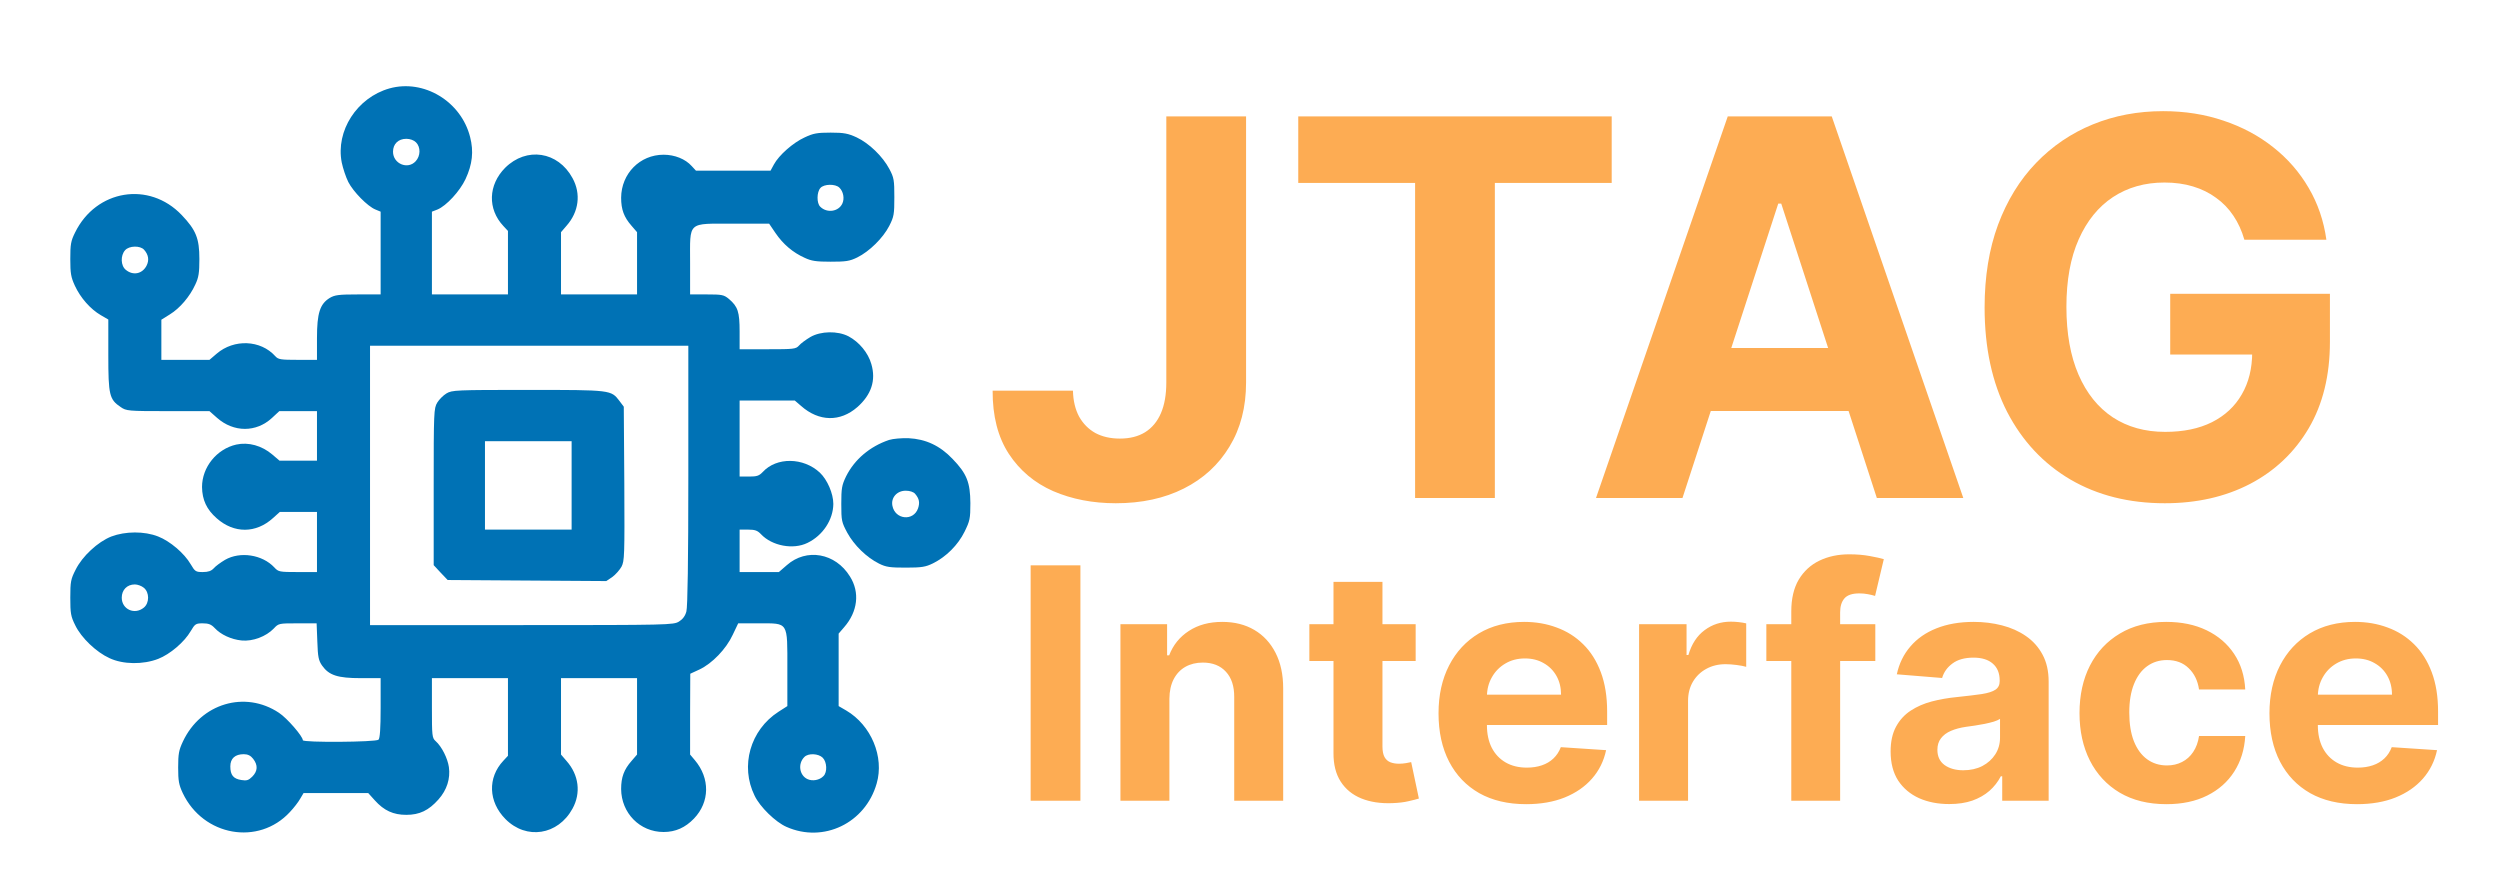 <svg width="1885" height="670" viewBox="0 0 1885 670" fill="none" xmlns="http://www.w3.org/2000/svg">
<g filter="url(#filter0_d_302_2)">
<path d="M859.387 65.231H919.526V265.882C919.526 284.43 915.358 300.542 907.021 314.219C898.778 327.895 887.302 338.434 872.595 345.834C857.888 353.234 840.793 356.934 821.308 356.934C803.979 356.934 788.241 353.89 774.096 347.801C760.045 341.619 748.898 332.251 740.654 319.699C732.411 307.053 728.336 291.175 728.43 272.065H788.991C789.178 279.653 790.724 286.163 793.628 291.596C796.625 296.936 800.7 301.057 805.852 303.961C811.098 306.771 817.28 308.177 824.4 308.177C831.894 308.177 838.217 306.584 843.369 303.399C848.615 300.121 852.596 295.343 855.312 289.067C858.029 282.791 859.387 275.063 859.387 265.882V65.231ZM958.87 115.394V65.231H1195.21V115.394H1107.11V353H1046.97V115.394H958.87ZM1248.57 353H1183.37L1282.72 65.231H1361.12L1460.32 353H1395.13L1323.04 130.991H1320.79L1248.57 353ZM1244.5 239.888H1398.5V287.381H1244.5V239.888ZM1672.25 158.25C1670.28 151.412 1667.52 145.37 1663.96 140.124C1660.4 134.785 1656.04 130.288 1650.89 126.635C1645.83 122.888 1640.03 120.031 1633.47 118.064C1627.01 116.096 1619.84 115.113 1611.97 115.113C1597.26 115.113 1584.34 118.766 1573.19 126.073C1562.14 133.379 1553.52 144.012 1547.33 157.969C1541.15 171.833 1538.06 188.788 1538.06 208.835C1538.06 228.881 1541.11 245.93 1547.19 259.981C1553.28 274.032 1561.9 284.758 1573.05 292.158C1584.2 299.465 1597.36 303.118 1612.53 303.118C1626.3 303.118 1638.06 300.683 1647.8 295.812C1657.64 290.847 1665.13 283.868 1670.28 274.875C1675.53 265.882 1678.15 255.25 1678.15 242.979L1690.52 244.806H1616.33V198.999H1736.75V235.251C1736.75 260.543 1731.41 282.276 1720.73 300.448C1710.05 318.528 1695.34 332.485 1676.61 342.321C1657.87 352.063 1636.42 356.934 1612.25 356.934C1585.27 356.934 1561.57 350.986 1541.15 339.089C1520.73 327.099 1504.81 310.097 1493.38 288.083C1482.04 265.976 1476.38 239.747 1476.38 209.397C1476.38 186.072 1479.75 165.276 1486.49 147.009C1493.33 128.649 1502.89 113.099 1515.16 100.359C1527.43 87.619 1541.71 77.924 1558.01 71.273C1574.31 64.622 1591.97 61.297 1610.99 61.297C1627.29 61.297 1642.46 63.685 1656.51 68.463C1670.56 73.147 1683.02 79.797 1693.89 88.416C1704.85 97.034 1713.79 107.291 1720.73 119.188C1727.66 130.991 1732.11 144.012 1734.08 158.25H1672.25Z" fill="#FDAC53"/>
</g>
<g filter="url(#filter1_d_302_2)">
<path d="M794.618 403.757V581.233H757.095V403.757H794.618ZM861.713 504.281V581.233H824.797V448.126H859.98V471.611H861.54C864.486 463.869 869.426 457.745 876.358 453.239C883.291 448.675 891.697 446.393 901.576 446.393C910.819 446.393 918.879 448.415 925.753 452.459C932.628 456.503 937.972 462.28 941.785 469.791C945.598 477.243 947.505 486.14 947.505 496.481V581.233H910.588V503.067C910.646 494.922 908.566 488.567 904.349 484.003C900.131 479.381 894.325 477.07 886.931 477.07C881.962 477.07 877.572 478.139 873.759 480.276C870.003 482.414 867.057 485.534 864.919 489.635C862.84 493.679 861.771 498.561 861.713 504.281ZM1047.4 448.126V475.857H967.241V448.126H1047.4ZM985.439 416.236H1022.36V540.33C1022.36 543.739 1022.88 546.396 1023.92 548.303C1024.96 550.152 1026.4 551.451 1028.25 552.202C1030.15 552.954 1032.35 553.329 1034.83 553.329C1036.57 553.329 1038.3 553.185 1040.03 552.896C1041.77 552.549 1043.1 552.289 1044.02 552.116L1049.83 579.586C1047.98 580.164 1045.38 580.829 1042.03 581.58C1038.68 582.388 1034.6 582.879 1029.81 583.053C1020.91 583.399 1013.11 582.215 1006.41 579.5C999.767 576.784 994.596 572.567 990.899 566.848C987.201 561.128 985.381 553.907 985.439 545.183V416.236ZM1130.68 583.833C1116.99 583.833 1105.2 581.06 1095.32 575.514C1085.5 569.91 1077.93 561.995 1072.62 551.769C1067.3 541.486 1064.64 529.325 1064.64 515.286C1064.64 501.594 1067.3 489.578 1072.62 479.236C1077.93 468.895 1085.41 460.836 1095.06 455.059C1104.77 449.282 1116.15 446.393 1129.2 446.393C1137.99 446.393 1146.16 447.808 1153.73 450.639C1161.35 453.412 1168 457.601 1173.66 463.205C1179.38 468.809 1183.83 475.857 1187.01 484.349C1190.18 492.784 1191.77 502.663 1191.77 513.986V524.125H1079.38V501.248H1157.02C1157.02 495.933 1155.87 491.224 1153.56 487.122C1151.24 483.02 1148.04 479.814 1143.94 477.503C1139.89 475.135 1135.18 473.95 1129.81 473.95C1124.21 473.95 1119.24 475.25 1114.91 477.85C1110.63 480.392 1107.28 483.829 1104.85 488.162C1102.43 492.437 1101.19 497.204 1101.13 502.461V524.212C1101.13 530.798 1102.34 536.489 1104.77 541.284C1107.25 546.079 1110.75 549.776 1115.25 552.376C1119.76 554.976 1125.1 556.275 1131.28 556.275C1135.39 556.275 1139.14 555.698 1142.55 554.542C1145.96 553.387 1148.88 551.654 1151.3 549.343C1153.73 547.032 1155.58 544.201 1156.85 540.85L1190.99 543.103C1189.26 551.307 1185.71 558.471 1180.33 564.595C1175.02 570.661 1168.14 575.398 1159.71 578.807C1151.33 582.157 1141.65 583.833 1130.68 583.833ZM1215.86 581.233V448.126H1251.65V471.351H1253.04C1255.47 463.089 1259.54 456.85 1265.26 452.632C1270.98 448.357 1277.56 446.22 1285.02 446.22C1286.86 446.22 1288.86 446.335 1291 446.566C1293.13 446.797 1295.01 447.115 1296.63 447.52V480.276C1294.89 479.756 1292.5 479.294 1289.44 478.89C1286.37 478.485 1283.57 478.283 1281.03 478.283C1275.6 478.283 1270.75 479.468 1266.47 481.836C1262.25 484.147 1258.9 487.382 1256.42 491.542C1253.99 495.701 1252.78 500.497 1252.78 505.927V581.233H1215.86ZM1393.97 448.126V475.857H1311.81V448.126H1393.97ZM1330.62 581.233V438.507C1330.62 428.859 1332.5 420.858 1336.25 414.503C1340.07 408.148 1345.26 403.382 1351.85 400.204C1358.44 397.027 1365.92 395.438 1374.3 395.438C1379.96 395.438 1385.13 395.871 1389.81 396.738C1394.54 397.605 1398.07 398.384 1400.38 399.078L1393.79 426.808C1392.35 426.346 1390.56 425.913 1388.42 425.508C1386.34 425.104 1384.2 424.902 1382.01 424.902C1376.58 424.902 1372.79 426.173 1370.66 428.715C1368.52 431.199 1367.45 434.694 1367.45 439.2V581.233H1330.62ZM1449.71 583.746C1441.22 583.746 1433.65 582.273 1427.01 579.326C1420.36 576.322 1415.1 571.903 1411.23 566.068C1407.42 560.175 1405.51 552.838 1405.51 544.057C1405.51 536.662 1406.87 530.451 1409.59 525.425C1412.3 520.399 1416 516.355 1420.68 513.293C1425.36 510.231 1430.67 507.92 1436.62 506.36C1442.63 504.801 1448.93 503.703 1455.52 503.067C1463.26 502.259 1469.5 501.508 1474.23 500.814C1478.97 500.063 1482.41 498.966 1484.55 497.521C1486.68 496.077 1487.75 493.939 1487.75 491.109V490.589C1487.75 485.1 1486.02 480.854 1482.55 477.85C1479.14 474.846 1474.29 473.344 1467.99 473.344C1461.35 473.344 1456.06 474.817 1452.14 477.763C1448.21 480.652 1445.61 484.291 1444.34 488.682L1410.19 485.909C1411.93 477.821 1415.34 470.831 1420.42 464.938C1425.5 458.987 1432.06 454.423 1440.09 451.246C1448.18 448.011 1457.54 446.393 1468.17 446.393C1475.56 446.393 1482.64 447.26 1489.4 448.993C1496.22 450.726 1502.25 453.412 1507.51 457.052C1512.83 460.692 1517.01 465.371 1520.08 471.091C1523.14 476.752 1524.67 483.54 1524.67 491.455V581.233H1489.66V562.775H1488.62C1486.48 566.934 1483.62 570.603 1480.04 573.78C1476.46 576.9 1472.15 579.355 1467.13 581.146C1462.1 582.879 1456.3 583.746 1449.71 583.746ZM1460.28 558.269C1465.71 558.269 1470.51 557.2 1474.67 555.062C1478.83 552.867 1482.09 549.921 1484.46 546.223C1486.83 542.526 1488.01 538.337 1488.01 533.658V519.532C1486.86 520.283 1485.27 520.977 1483.25 521.612C1481.28 522.19 1479.06 522.739 1476.57 523.259C1474.09 523.721 1471.61 524.154 1469.12 524.559C1466.64 524.905 1464.38 525.223 1462.36 525.512C1458.03 526.147 1454.24 527.158 1451.01 528.545C1447.77 529.931 1445.26 531.809 1443.47 534.178C1441.68 536.489 1440.78 539.377 1440.78 542.843C1440.78 547.87 1442.6 551.711 1446.24 554.369C1449.94 556.969 1454.62 558.269 1460.28 558.269ZM1613.45 583.833C1599.82 583.833 1588.09 580.944 1578.27 575.167C1568.5 569.332 1560.99 561.244 1555.74 550.903C1550.54 540.561 1547.94 528.66 1547.94 515.2C1547.94 501.565 1550.57 489.607 1555.82 479.323C1561.14 468.982 1568.68 460.923 1578.44 455.145C1588.2 449.311 1599.82 446.393 1613.28 446.393C1624.89 446.393 1635.06 448.502 1643.78 452.719C1652.5 456.936 1659.41 462.858 1664.49 470.484C1669.58 478.11 1672.38 487.065 1672.9 497.348H1638.06C1637.08 490.704 1634.48 485.36 1630.26 481.316C1626.1 477.214 1620.64 475.163 1613.88 475.163C1608.16 475.163 1603.17 476.723 1598.89 479.843C1594.67 482.905 1591.38 487.382 1589.01 493.275C1586.64 499.168 1585.46 506.303 1585.46 514.68C1585.46 523.172 1586.61 530.394 1588.93 536.344C1591.29 542.295 1594.62 546.83 1598.89 549.949C1603.17 553.069 1608.16 554.629 1613.88 554.629C1618.1 554.629 1621.88 553.762 1625.24 552.029C1628.64 550.296 1631.45 547.783 1633.64 544.49C1635.89 541.139 1637.37 537.124 1638.06 532.444H1672.9C1672.32 542.612 1669.55 551.567 1664.58 559.308C1659.67 566.992 1652.88 573 1644.21 577.333C1635.55 581.666 1625.29 583.833 1613.45 583.833ZM1757.19 583.833C1743.5 583.833 1731.72 581.06 1721.84 575.514C1712.02 569.91 1704.45 561.995 1699.13 551.769C1693.82 541.486 1691.16 529.325 1691.16 515.286C1691.16 501.594 1693.82 489.578 1699.13 479.236C1704.45 468.895 1711.93 460.836 1721.58 455.059C1731.28 449.282 1742.66 446.393 1755.72 446.393C1764.5 446.393 1772.68 447.808 1780.25 450.639C1787.87 453.412 1794.51 457.601 1800.18 463.205C1805.9 468.809 1810.34 475.857 1813.52 484.349C1816.7 492.784 1818.29 502.663 1818.29 513.986V524.125H1705.89V501.248H1783.54C1783.54 495.933 1782.38 491.224 1780.07 487.122C1777.76 483.02 1774.55 479.814 1770.45 477.503C1766.41 475.135 1761.7 473.95 1756.33 473.95C1750.72 473.95 1745.76 475.25 1741.42 477.85C1737.15 480.392 1733.8 483.829 1731.37 488.162C1728.94 492.437 1727.7 497.204 1727.64 502.461V524.212C1727.64 530.798 1728.86 536.489 1731.28 541.284C1733.77 546.079 1737.26 549.776 1741.77 552.376C1746.28 554.976 1751.62 556.275 1757.8 556.275C1761.9 556.275 1765.66 555.698 1769.07 554.542C1772.47 553.387 1775.39 551.654 1777.82 549.343C1780.25 547.032 1782.09 544.201 1783.36 540.85L1817.51 543.103C1815.77 551.307 1812.22 558.471 1806.85 564.595C1801.53 570.661 1794.66 575.398 1786.22 578.807C1777.85 582.157 1768.17 583.833 1757.19 583.833Z" fill="#FDAC53"/>
</g>
<g filter="url(#filter2_d_302_2)">
<path d="M275.667 48.661C251.133 55.595 235 80.661 239.667 104.528C240.6 108.928 242.733 115.461 244.6 119.195C248.333 126.528 259.133 137.595 265.133 139.995L269 141.595V172.795V203.995H252.067C237.267 203.995 234.467 204.395 230.6 206.661C223.267 211.195 221 217.995 221 236.928V253.328H206.6C193.533 253.328 191.8 253.061 189.533 250.528C178.467 238.261 158.467 237.461 145.4 248.661L139.933 253.328H121.8H103.667V238.128V223.061L110.067 219.061C117.667 214.395 125.133 205.595 129.267 196.528C131.8 191.195 132.333 187.728 132.333 177.328C132.333 161.728 129.8 155.461 119 144.128C94.467 118.395 54.467 124.928 38.6 157.328C35.4 163.728 35 166.261 35 177.328C35 188.261 35.533 191.061 38.467 197.461C42.733 206.661 50.2 215.061 57.933 219.595L63.667 222.928V249.861C63.667 279.861 64.467 283.195 73 288.928C77.267 291.861 78.467 291.995 108.6 291.995H139.933L145.667 297.061C158.2 308.128 175.133 308.128 187 297.195L192.6 291.995H206.867H221V310.661V329.328H206.867H192.733L187.267 324.661C179.4 317.995 169.4 315.195 160.2 317.195C145.4 320.528 134.333 334.261 134.333 349.195C134.467 358.928 137.8 366.128 145.4 372.795C158.467 384.395 175 384.261 187.8 372.661L193 367.995H207H221V390.661V413.328H206.6C192.733 413.328 191.933 413.195 188.867 409.861C179.8 400.128 163 397.595 151.667 404.128C148.333 406.128 144.467 408.928 143.133 410.528C141.267 412.528 139 413.328 134.867 413.328C129.667 413.328 129 412.928 125.8 407.461C121 399.195 110.2 389.995 101.267 386.528C90.867 382.395 76.467 382.528 65.933 386.528C55.8 390.528 44.067 401.328 39 411.595C35.4 418.661 35 420.528 35 432.661C35 444.528 35.4 446.795 38.733 453.461C43.267 462.928 54.6 473.728 64.6 478.261C74.867 483.061 89.933 483.195 101.267 478.795C110.2 475.328 121 466.128 125.8 457.861C129 452.395 129.667 451.995 134.867 451.995C139.267 451.995 141.267 452.795 143.8 455.461C148.467 460.528 156.333 464.128 164.2 464.928C172.467 465.728 182.6 461.995 188.467 455.861C192.067 451.995 192.333 451.995 206.467 451.995H220.733L221.267 465.728C221.667 477.461 222.2 479.995 224.867 483.861C230.067 491.195 236.6 493.328 254.067 493.328H269V515.728C269 531.328 268.467 538.661 267.4 539.728C265.533 541.595 210.333 541.995 210.333 540.128C210.333 537.195 198.467 523.461 192.333 519.461C166.733 502.395 133.4 512.395 119.933 541.061C116.867 547.595 116.333 550.395 116.333 560.661C116.333 570.795 116.867 573.728 119.8 579.995C135.267 612.528 177 619.861 200.6 594.261C203.533 591.195 207 586.661 208.333 584.261L210.867 579.995H235.267H259.667L264.6 585.461C271.533 593.195 278.6 596.395 288.333 596.395C298.333 596.395 305.267 593.061 312.6 584.795C319 577.595 321.667 569.061 320.467 560.395C319.533 553.861 315.133 544.928 310.467 540.795C307.8 538.395 307.667 536.928 307.667 515.728V493.328H336.333H365V522.528V551.861L361.533 555.595C349.533 568.395 350.2 586.528 363.133 599.595C378.867 615.461 402.733 611.728 413.667 591.728C420.2 579.861 418.467 566.261 409.133 555.728L405 550.928V522.128V493.328H433.667H462.333V522.128V550.928L458.2 555.728C452.467 562.261 450.333 567.995 450.333 576.928C450.467 595.061 464.467 609.328 482.333 609.328C491.4 609.328 498.733 605.995 505.267 599.195C517.267 586.661 517.4 568.795 505.933 555.195L502.333 550.928V520.528L502.467 489.995L509.4 486.795C519 482.261 529.533 471.328 534.467 460.661L538.6 451.995H554.2C576.733 451.995 575.667 450.395 575.667 486.261V514.395L569 518.661C547.667 532.395 539.933 559.595 551 581.995C555 590.395 566.733 601.861 575 605.461C602.867 617.861 634.467 602.661 643 572.795C648.867 552.661 638.867 528.795 620.067 517.728L614.333 514.395V487.061V459.728L618.467 454.928C628.733 443.195 630.467 428.661 622.867 416.661C611.933 398.928 590.067 395.061 575.267 408.128L569.267 413.328H554.467H539.667V397.328V381.328H546.067C551.267 381.328 553.133 381.995 555.8 384.795C564.067 393.595 580.067 396.661 590.867 391.328C602.467 385.728 610.2 373.861 610.333 361.995C610.333 354.128 605.8 343.728 600.2 338.395C587.8 326.795 567.533 326.528 557.133 337.861C554.333 340.795 552.733 341.328 546.733 341.328H539.667V312.661V283.995H560.467H581.267L586.067 288.128C599.533 299.995 615.533 300.261 628.467 288.928C639 279.595 642.6 268.795 639 256.528C636.6 247.995 629.8 239.861 621.8 235.595C613.533 231.328 600.867 231.595 593 236.128C589.667 238.128 585.8 240.928 584.467 242.528C582.067 245.195 580.6 245.328 560.733 245.328H539.667V231.995C539.667 217.061 538.333 213.195 531.667 207.461C527.8 204.261 526.467 203.995 514.867 203.995H502.333V180.261C502.333 148.395 499.8 150.661 535.133 150.661H561.933L566.733 157.728C572.467 166.128 579.8 172.395 588.733 176.395C593.8 178.795 597.4 179.328 608.333 179.328C619.8 179.328 622.6 178.928 628.333 176.128C637.533 171.595 647.8 161.461 652.467 152.395C656.067 145.328 656.333 143.461 656.333 130.661C656.333 117.861 656.067 115.995 652.6 109.461C647.533 99.861 637.267 89.995 627.933 85.595C621.533 82.661 618.467 81.995 608.333 81.995C598.067 81.995 595.267 82.528 588.733 85.595C579.933 89.595 569.267 99.061 565.533 105.995L563 110.661H534.867H506.733L503.533 107.195C498.733 101.861 490.733 98.661 482.333 98.661C464.467 98.661 450.467 112.928 450.333 131.061C450.333 139.995 452.467 145.728 458.2 152.261L462.333 157.061V180.528V203.995H433.667H405V180.528V157.061L409.133 152.261C418.467 141.728 420.2 128.128 413.667 116.261C402.733 96.128 379 92.528 362.867 108.528C350.067 121.461 349.533 139.595 361.533 152.395L365 156.128V180.128V203.995H336.333H307.667V172.795V141.595L311.8 139.995C318.6 137.195 328.733 126.128 333 117.061C338.2 105.861 339.267 96.261 336.467 85.328C329.667 58.395 301.533 41.461 275.667 48.661ZM295.667 89.328C299.267 92.928 299.133 99.595 295.4 103.595C289.4 110.128 278.333 105.461 278.333 96.395C278.333 90.528 282.333 86.661 288.333 86.661C291.267 86.661 294.067 87.728 295.667 89.328ZM614.867 123.461C617.933 126.395 618.867 131.728 617.133 135.461C614.333 141.595 605.533 142.928 600.467 137.861C597.667 135.195 597.8 126.795 600.6 123.728C603.267 120.661 611.933 120.528 614.867 123.461ZM90.6 170.261C94.067 174.128 94.6 178.261 92.467 182.395C89.267 188.528 82.333 189.995 76.867 185.461C73 182.395 72.733 174.661 76.333 170.661C79.4 167.195 87.667 167.061 90.6 170.261ZM501 340.261C501 404.795 500.467 439.728 499.533 443.061C498.6 446.528 496.733 448.928 493.933 450.661C489.8 453.195 486.2 453.328 375.4 453.328H261V347.995V242.661H381H501V340.261ZM90.467 425.195C94.733 428.661 94.733 436.661 90.467 440.128C83.533 445.861 73.8 441.461 73.8 432.661C73.8 426.795 77.8 422.661 83.667 422.661C85.667 422.661 88.733 423.728 90.467 425.195ZM172.867 554.128C176.6 558.928 176.333 563.461 172.2 567.595C169.4 570.395 167.933 570.795 163.933 570.128C157.933 569.195 155.667 566.395 155.667 559.861C155.667 553.861 159.267 550.661 165.8 550.661C168.867 550.661 171 551.728 172.867 554.128ZM602.333 553.328C605.533 556.528 605.933 564.261 602.867 567.195C599.933 570.261 594.6 571.195 590.867 569.461C584.733 566.661 583.4 557.861 588.467 552.795C591.4 549.728 599.133 550.128 602.333 553.328Z" fill="#0072B5"/>
<path d="M318.6 278.661C316.2 280.128 313.133 283.195 311.667 285.595C309.133 289.861 309 292.528 309 349.061V408.128L314.2 413.728L319.533 419.328L379.267 419.728L439.133 420.128L443.667 417.061C446.067 415.328 449.133 411.861 450.6 409.328C452.867 404.928 453 401.195 452.733 346.661L452.333 288.661L449.133 284.395C442.733 275.995 443.133 275.995 380.067 275.995C325.533 275.995 322.867 276.128 318.6 278.661ZM413 347.995V381.328H380.333H347.667V347.995V314.661H380.333H413V347.995Z" fill="#0072B5"/>
<path d="M652.333 313.728C637.8 318.661 626.333 328.395 619.933 341.195C616.733 347.861 616.333 350.128 616.333 361.995C616.333 374.661 616.6 375.728 620.867 383.728C626.067 393.195 635.4 402.261 644.733 406.928C650.067 409.595 653 409.995 665 409.995C677 409.995 679.933 409.461 685.4 406.795C695.4 401.861 704.333 392.928 709.267 382.928C713.267 374.795 713.667 373.061 713.667 361.328C713.533 345.728 711 339.195 700.333 328.128C690.733 317.995 680.067 313.061 667 312.395C661.533 312.261 655.4 312.795 652.333 313.728ZM671.933 354.261C675.133 357.995 675.667 360.928 674.2 365.328C670.733 375.195 656.867 373.861 654.867 363.328C653.667 357.195 658.333 351.995 664.867 351.995C668.067 351.995 670.733 352.928 671.933 354.261Z" fill="#0072B5"/>
</g>
<defs>
<filter id="filter0_d_302_2" x="728.289" y="61.297" width="1040.98" height="330.659" filterUnits="userSpaceOnUse" color-interpolation-filters="sRGB">
<feFlood flood-opacity="0" result="BackgroundImageFix"/>
<feColorMatrix in="SourceAlpha" type="matrix" values="0 0 0 0 0 0 0 0 0 0 0 0 0 0 0 0 0 0 127 0" result="hardAlpha"/>
<feOffset dx="20.012" dy="22.514"/>
<feGaussianBlur stdDeviation="6.254"/>
<feComposite in2="hardAlpha" operator="out"/>
<feColorMatrix type="matrix" values="0 0 0 0 0 0 0 0 0 0 0 0 0 0 0 0 0 0 0.25 0"/>
<feBlend mode="normal" in2="BackgroundImageFix" result="effect1_dropShadow_302_2"/>
<feBlend mode="normal" in="SourceGraphic" in2="effect1_dropShadow_302_2" result="shape"/>
</filter>
<filter id="filter1_d_302_2" x="757.095" y="395.438" width="1093.71" height="223.416" filterUnits="userSpaceOnUse" color-interpolation-filters="sRGB">
<feFlood flood-opacity="0" result="BackgroundImageFix"/>
<feColorMatrix in="SourceAlpha" type="matrix" values="0 0 0 0 0 0 0 0 0 0 0 0 0 0 0 0 0 0 127 0" result="hardAlpha"/>
<feOffset dx="20.012" dy="22.514"/>
<feGaussianBlur stdDeviation="6.254"/>
<feComposite in2="hardAlpha" operator="out"/>
<feColorMatrix type="matrix" values="0 0 0 0 0 0 0 0 0 0 0 0 0 0 0 0 0 0 0.25 0"/>
<feBlend mode="normal" in2="BackgroundImageFix" result="effect1_dropShadow_302_2"/>
<feBlend mode="normal" in="SourceGraphic" in2="effect1_dropShadow_302_2" result="shape"/>
</filter>
<filter id="filter2_d_302_2" x="35" y="47" width="709.667" height="593.799" filterUnits="userSpaceOnUse" color-interpolation-filters="sRGB">
<feFlood flood-opacity="0" result="BackgroundImageFix"/>
<feColorMatrix in="SourceAlpha" type="matrix" values="0 0 0 0 0 0 0 0 0 0 0 0 0 0 0 0 0 0 127 0" result="hardAlpha"/>
<feOffset dx="18" dy="18"/>
<feGaussianBlur stdDeviation="6.5"/>
<feComposite in2="hardAlpha" operator="out"/>
<feColorMatrix type="matrix" values="0 0 0 0 0 0 0 0 0 0 0 0 0 0 0 0 0 0 0.25 0"/>
<feBlend mode="normal" in2="BackgroundImageFix" result="effect1_dropShadow_302_2"/>
<feBlend mode="normal" in="SourceGraphic" in2="effect1_dropShadow_302_2" result="shape"/>
</filter>
</defs>
</svg>
